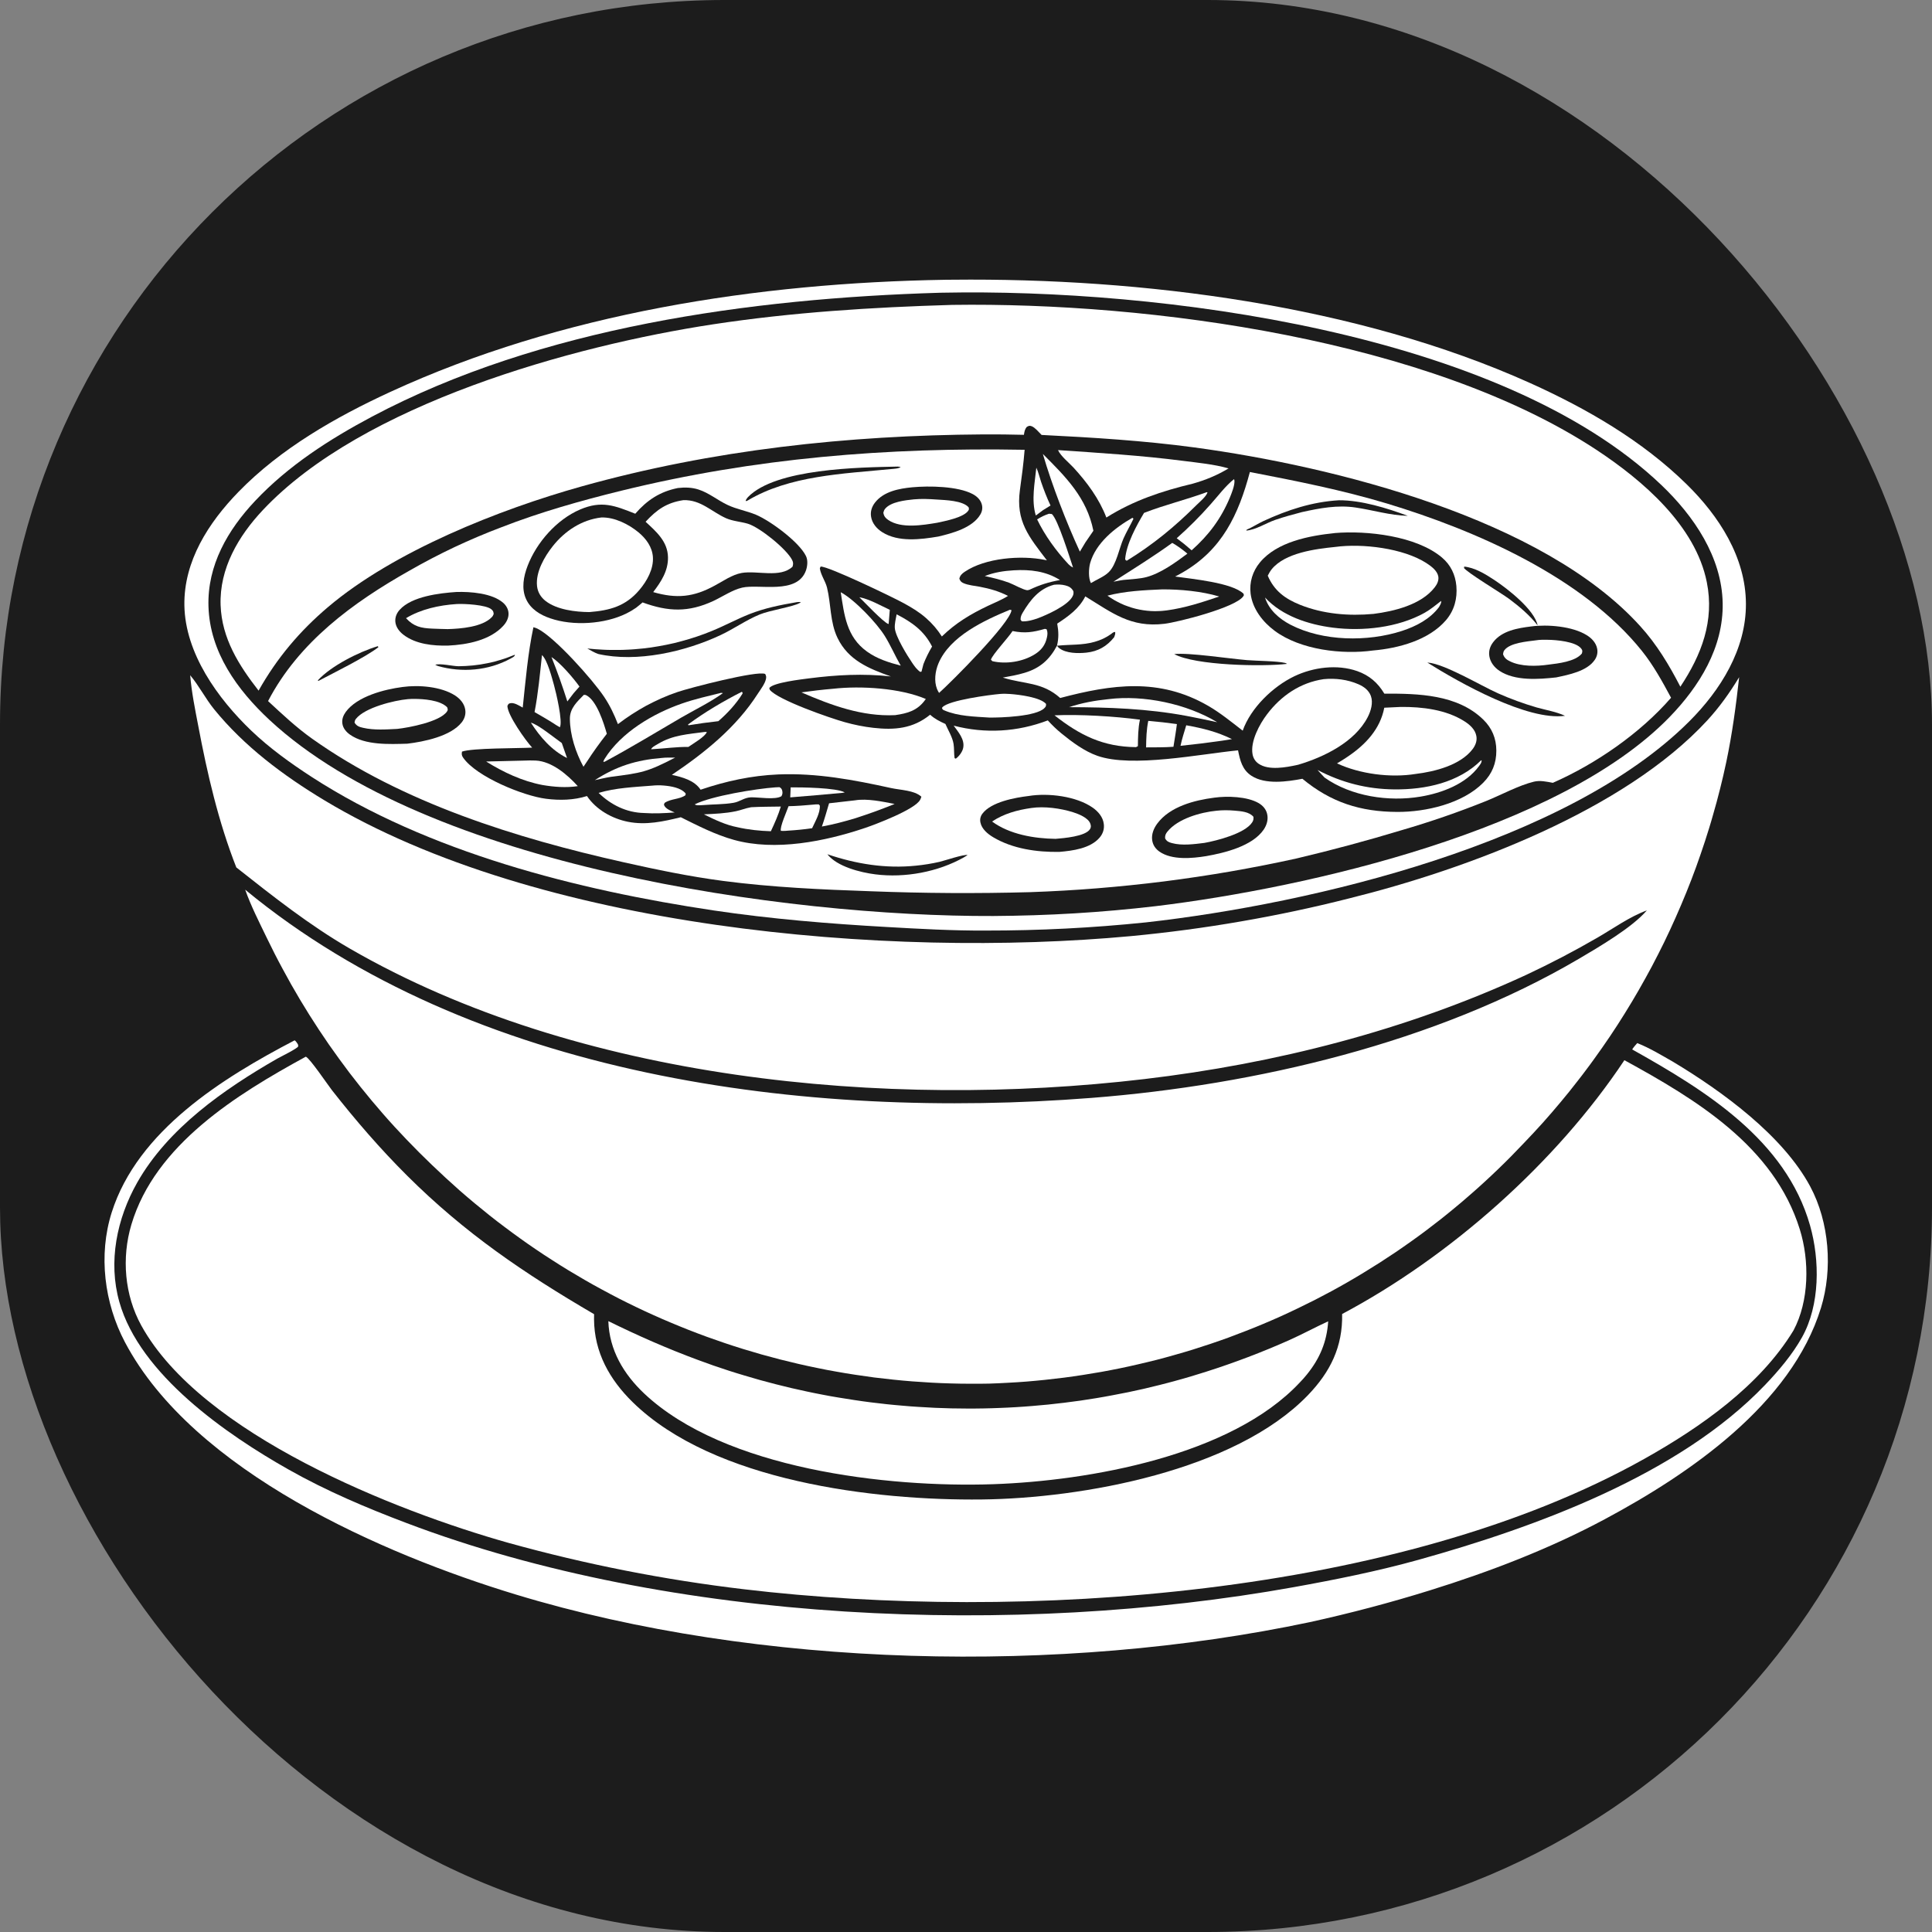 <svg width="32" height="32" viewBox="0 0 32 32" fill="none" xmlns="http://www.w3.org/2000/svg">
<rect x="0" y="0" width="32" height="32" fill="#808080" stroke="none"/>
<rect width="32" height="32" rx="12" fill="#1C1C1C"/>
<path d="M10.076 21.882C10.564 22.122 11.056 22.339 11.566 22.527C11.65 22.558 11.734 22.588 11.818 22.618C11.902 22.647 11.987 22.675 12.072 22.703C12.157 22.73 12.242 22.757 12.328 22.782C12.413 22.808 12.499 22.833 12.585 22.857C12.671 22.881 12.757 22.904 12.844 22.926C12.93 22.948 13.017 22.969 13.104 22.99C13.191 23.01 13.278 23.029 13.365 23.048C13.452 23.067 13.54 23.084 13.628 23.101C13.715 23.118 13.803 23.134 13.891 23.148C13.979 23.163 14.067 23.177 14.156 23.19C14.244 23.203 14.332 23.216 14.421 23.227C14.509 23.238 14.598 23.248 14.687 23.258C14.776 23.267 14.865 23.276 14.954 23.283C15.042 23.291 15.132 23.298 15.221 23.303C15.31 23.309 15.399 23.314 15.488 23.318C15.577 23.322 15.666 23.325 15.756 23.327C15.845 23.329 15.934 23.33 16.023 23.33C16.113 23.33 16.202 23.33 16.291 23.328C16.38 23.326 16.47 23.324 16.559 23.32C16.648 23.317 16.737 23.312 16.826 23.307C16.915 23.302 17.005 23.295 17.093 23.288C17.182 23.281 17.271 23.273 17.36 23.264C17.449 23.255 17.538 23.245 17.626 23.234C17.715 23.223 17.803 23.211 17.892 23.199C17.98 23.186 18.068 23.172 18.156 23.158C18.244 23.143 18.332 23.128 18.42 23.111C18.508 23.095 18.596 23.078 18.683 23.06C18.77 23.042 18.858 23.023 18.945 23.003C19.032 22.983 19.118 22.962 19.205 22.94C19.291 22.918 19.378 22.896 19.464 22.872C19.55 22.849 19.636 22.824 19.721 22.799C19.807 22.773 19.892 22.747 19.977 22.72C20.445 22.571 20.903 22.397 21.351 22.198C21.57 22.1 21.781 21.985 21.999 21.885C21.977 22.226 21.86 22.501 21.647 22.765C21.61 22.812 21.569 22.856 21.528 22.899C20.393 24.113 18.037 24.528 16.45 24.583C14.701 24.643 12.001 24.334 10.671 23.082C10.328 22.758 10.092 22.361 10.076 21.882Z" fill="white"/>
<path d="M4.88 17.231C4.905 17.248 4.918 17.273 4.935 17.298C4.936 17.31 4.942 17.322 4.938 17.333C4.926 17.366 4.64 17.508 4.591 17.535C3.712 18.04 2.782 18.687 2.272 19.588C1.935 20.184 1.788 20.898 1.977 21.565C2.316 22.768 3.755 23.762 4.785 24.343C5.408 24.695 6.069 24.975 6.738 25.228C11.124 26.89 16.817 27.116 21.425 26.289C22.119 26.164 22.817 26.024 23.496 25.835C25.444 25.292 27.812 24.427 29.233 22.941C29.46 22.704 29.688 22.435 29.848 22.148C30.146 21.613 30.144 20.875 29.98 20.297C29.577 18.878 28.239 18.057 27.034 17.382C27.058 17.344 27.088 17.311 27.118 17.277C27.324 17.358 27.518 17.477 27.71 17.586C28.523 18.074 29.529 18.805 29.983 19.652C30.3 20.244 30.358 21.022 30.161 21.662C29.67 23.26 27.983 24.412 26.582 25.162C25.664 25.654 24.675 26.033 23.681 26.342C23.026 26.546 22.363 26.721 21.693 26.868C17.573 27.739 12.574 27.634 8.546 26.411C6.348 25.744 3.205 24.378 2.07 22.232C1.727 21.583 1.627 20.788 1.85 20.082C2.28 18.725 3.69 17.852 4.88 17.231Z" fill="white"/>
<path d="M5.065 17.502C5.13 17.525 5.428 17.967 5.498 18.057C5.888 18.554 6.297 19.028 6.745 19.474C7.702 20.427 8.682 21.09 9.84 21.767C9.839 21.795 9.839 21.823 9.839 21.851C9.843 22.398 10.096 22.85 10.481 23.226C11.822 24.537 14.482 24.856 16.263 24.836C17.928 24.817 20.452 24.361 21.66 23.112C22.034 22.725 22.241 22.306 22.23 21.764C24.025 20.81 25.777 19.256 26.905 17.56C28.091 18.209 29.383 18.986 29.81 20.361C29.973 20.883 29.966 21.548 29.706 22.036C29.146 22.957 28.161 23.643 27.239 24.161C23.165 26.448 16.899 26.866 12.322 26.323C11.663 26.245 11.009 26.142 10.359 26.014C9.709 25.886 9.064 25.733 8.426 25.556C6.544 25.026 3.336 23.758 2.341 21.956C2.062 21.45 2.012 20.834 2.176 20.283C2.57 18.958 3.924 18.125 5.065 17.502Z" fill="white"/>
<path d="M3.15 11.184C3.296 11.358 3.402 11.569 3.546 11.747C4.046 12.363 4.694 12.846 5.369 13.253C8.902 15.381 14.681 15.881 18.732 15.505C19.341 15.447 19.948 15.367 20.551 15.262C21.155 15.158 21.753 15.031 22.347 14.88C24.287 14.399 26.897 13.43 28.278 11.932C28.481 11.711 28.651 11.472 28.806 11.216C28.753 11.692 28.691 12.155 28.592 12.625C28.576 12.699 28.56 12.773 28.543 12.846C28.526 12.919 28.508 12.992 28.49 13.065C28.472 13.138 28.453 13.211 28.433 13.284C28.413 13.356 28.393 13.429 28.372 13.501C28.352 13.574 28.33 13.646 28.308 13.718C28.286 13.79 28.263 13.861 28.24 13.933C28.217 14.005 28.193 14.076 28.168 14.147C28.144 14.218 28.119 14.289 28.093 14.36C28.067 14.431 28.041 14.501 28.014 14.571C27.987 14.642 27.959 14.711 27.931 14.781C27.903 14.851 27.874 14.921 27.844 14.99C27.815 15.059 27.785 15.128 27.754 15.197C27.724 15.266 27.693 15.334 27.661 15.402C27.629 15.471 27.597 15.539 27.564 15.606C27.531 15.674 27.497 15.741 27.463 15.808C27.429 15.875 27.394 15.942 27.359 16.009C27.324 16.075 27.288 16.141 27.251 16.207C27.215 16.273 27.178 16.339 27.14 16.404C27.103 16.469 27.065 16.534 27.026 16.598C26.987 16.663 26.948 16.727 26.908 16.791C26.868 16.855 26.828 16.919 26.787 16.982C26.746 17.045 26.705 17.108 26.663 17.17C26.621 17.233 26.578 17.295 26.535 17.356C26.492 17.418 26.448 17.479 26.404 17.54C26.36 17.601 26.316 17.662 26.27 17.722C26.225 17.782 26.18 17.842 26.133 17.901C26.087 17.961 26.04 18.02 25.993 18.079C25.946 18.137 25.898 18.195 25.85 18.253C25.802 18.311 25.753 18.368 25.704 18.425C25.654 18.482 25.605 18.538 25.555 18.595C25.504 18.651 25.454 18.706 25.402 18.762C25.351 18.817 25.3 18.871 25.247 18.926C25.176 19.001 25.104 19.076 25.031 19.15C24.958 19.224 24.884 19.297 24.809 19.369C24.734 19.441 24.659 19.512 24.582 19.582C24.505 19.653 24.428 19.722 24.349 19.79C24.271 19.859 24.192 19.926 24.112 19.992C24.032 20.059 23.951 20.124 23.87 20.189C23.788 20.253 23.706 20.316 23.623 20.379C23.54 20.441 23.456 20.503 23.371 20.563C23.287 20.623 23.201 20.682 23.115 20.741C23.029 20.799 22.942 20.856 22.855 20.912C22.767 20.968 22.679 21.023 22.59 21.077C22.502 21.131 22.412 21.184 22.322 21.236C22.232 21.288 22.141 21.338 22.05 21.388C21.958 21.437 21.866 21.485 21.774 21.533C21.681 21.58 21.588 21.626 21.494 21.671C21.401 21.716 21.306 21.76 21.212 21.803C21.117 21.845 21.022 21.887 20.926 21.927C20.83 21.967 20.734 22.007 20.637 22.044C20.54 22.082 20.443 22.119 20.346 22.155C20.248 22.19 20.15 22.225 20.051 22.258C19.953 22.291 19.854 22.323 19.755 22.354C19.655 22.385 19.556 22.414 19.456 22.442C19.356 22.471 19.255 22.498 19.155 22.524C19.054 22.549 18.953 22.574 18.852 22.597C18.75 22.621 18.649 22.643 18.547 22.664C18.445 22.685 18.343 22.704 18.241 22.723C18.139 22.741 18.036 22.758 17.933 22.774C17.831 22.79 17.728 22.804 17.625 22.818C17.522 22.831 17.419 22.843 17.315 22.854C17.212 22.865 17.108 22.874 17.005 22.883C16.901 22.891 16.797 22.898 16.694 22.903C16.59 22.909 16.486 22.914 16.382 22.917C16.276 22.919 16.17 22.92 16.064 22.919C15.958 22.919 15.852 22.917 15.746 22.914C15.64 22.911 15.534 22.907 15.428 22.901C15.323 22.895 15.217 22.888 15.111 22.88C15.005 22.872 14.9 22.862 14.794 22.851C14.689 22.84 14.584 22.828 14.478 22.815C14.373 22.801 14.268 22.786 14.164 22.77C14.059 22.754 13.954 22.737 13.85 22.718C13.745 22.7 13.641 22.68 13.537 22.658C13.434 22.637 13.33 22.615 13.227 22.591C13.123 22.567 13.02 22.542 12.918 22.516C12.815 22.489 12.713 22.462 12.61 22.433C12.508 22.404 12.407 22.374 12.306 22.343C12.204 22.311 12.103 22.279 12.003 22.245C11.902 22.211 11.802 22.176 11.703 22.14C11.603 22.103 11.504 22.066 11.405 22.027C11.307 21.988 11.208 21.948 11.111 21.907C11.013 21.866 10.916 21.824 10.819 21.78C10.723 21.737 10.626 21.692 10.531 21.646C10.435 21.6 10.34 21.553 10.246 21.505C10.152 21.456 10.058 21.407 9.965 21.356C9.871 21.306 9.779 21.254 9.687 21.201C9.595 21.148 9.504 21.094 9.413 21.039C9.323 20.984 9.233 20.928 9.144 20.87C9.054 20.813 8.966 20.755 8.878 20.695C8.79 20.636 8.703 20.575 8.617 20.513C8.531 20.452 8.446 20.389 8.361 20.325C8.276 20.262 8.192 20.197 8.109 20.131C8.026 20.065 7.944 19.998 7.862 19.93C7.781 19.862 7.7 19.794 7.62 19.724C7.541 19.654 7.462 19.583 7.384 19.511C7.306 19.439 7.229 19.367 7.152 19.293C7.011 19.158 6.874 19.021 6.739 18.88C6.604 18.739 6.472 18.596 6.344 18.449C6.216 18.302 6.091 18.153 5.969 18C5.847 17.848 5.729 17.693 5.615 17.535C5.5 17.378 5.389 17.218 5.282 17.055C5.174 16.892 5.071 16.727 4.971 16.56C4.871 16.393 4.775 16.223 4.683 16.051C4.59 15.88 4.502 15.706 4.417 15.53C4.293 15.273 4.156 15.005 4.061 14.736C7.83 17.843 13.343 18.554 18.075 18.185C20.793 17.973 23.786 17.271 26.151 15.881C26.482 15.686 27.035 15.363 27.277 15.079C26.988 15.185 26.723 15.378 26.456 15.532C26.073 15.754 25.68 15.959 25.279 16.147C23.29 17.066 21.125 17.617 18.953 17.873C14.677 18.378 9.572 17.894 5.797 15.713C5.13 15.328 4.518 14.844 3.914 14.367C3.619 13.617 3.433 12.815 3.284 12.024C3.231 11.749 3.173 11.464 3.15 11.184Z" fill="white"/>
<path d="M15.656 4.634C15.696 4.634 15.736 4.633 15.776 4.633C18.913 4.6 22.474 5.052 25.347 6.346C26.284 6.769 27.201 7.299 27.938 8.023C28.471 8.546 28.915 9.229 28.918 10C28.922 10.754 28.497 11.432 27.978 11.95C25.962 13.963 21.751 14.968 18.976 15.278C18.095 15.369 17.211 15.414 16.325 15.413C15.78 15.416 15.232 15.385 14.688 15.354C13.732 15.3 12.769 15.221 11.822 15.08C9.567 14.743 7.089 14.117 5.16 12.867C4.809 12.639 4.463 12.39 4.16 12.1C3.606 11.569 3.067 10.821 3.054 10.028C3.042 9.293 3.455 8.656 3.95 8.147C4.648 7.429 5.559 6.909 6.461 6.493C9.298 5.186 12.55 4.685 15.656 4.634Z" fill="white"/>
<path d="M15.561 4.849C15.577 4.848 15.592 4.848 15.608 4.848C19.181 4.776 24.853 5.493 27.518 8.034C28.054 8.545 28.519 9.225 28.533 9.991C28.546 10.725 28.147 11.368 27.65 11.88C25.831 13.751 21.665 14.704 19.141 15.009C18.695 15.061 18.248 15.101 17.799 15.128C17.351 15.155 16.902 15.169 16.452 15.172C13.001 15.185 7.061 14.34 4.463 11.924C3.929 11.426 3.476 10.802 3.453 10.045C3.432 9.364 3.772 8.777 4.228 8.294C4.778 7.711 5.459 7.274 6.163 6.9C8.953 5.42 12.435 4.942 15.561 4.849Z" fill="#1C1C1C"/>
<path d="M14.233 9.892C14.403 9.924 14.582 10.028 14.738 10.101L14.719 10.333L14.712 10.335C14.62 10.296 14.329 9.984 14.233 9.892Z" fill="white"/>
<path d="M17.165 7.746C17.199 7.818 17.217 7.902 17.243 7.979C17.289 8.114 17.339 8.243 17.4 8.373L17.277 8.449L17.157 8.538C17.156 8.536 17.155 8.533 17.154 8.531C17.081 8.282 17.139 7.999 17.165 7.746Z" fill="white"/>
<path d="M19.648 12.013C19.922 12.063 20.153 12.118 20.405 12.242C20.347 12.253 20.288 12.261 20.23 12.27C20.005 12.302 19.779 12.33 19.553 12.353C19.577 12.238 19.614 12.126 19.648 12.013Z" fill="white"/>
<path d="M17.375 8.509L17.422 8.514C17.523 8.603 17.72 9.244 17.773 9.4C17.771 9.399 17.769 9.398 17.766 9.396C17.737 9.382 17.72 9.367 17.697 9.345C17.495 9.128 17.306 8.87 17.178 8.603C17.243 8.562 17.301 8.533 17.375 8.509Z" fill="white"/>
<path d="M19.019 11.94C19.177 11.953 19.335 11.971 19.493 11.993C19.478 12.118 19.455 12.244 19.436 12.369C19.285 12.38 19.134 12.378 18.983 12.379C18.985 12.232 18.989 12.085 19.019 11.94Z" fill="white"/>
<path d="M16.791 9.446C17.064 9.43 17.323 9.46 17.557 9.607C17.37 9.641 17.225 9.686 17.052 9.768C17.046 9.771 17.019 9.777 17.012 9.776C16.942 9.767 16.788 9.68 16.714 9.652C16.582 9.603 16.448 9.571 16.311 9.541C16.469 9.48 16.623 9.456 16.791 9.446Z" fill="white"/>
<path d="M19.416 8.992C19.506 9.043 19.587 9.103 19.667 9.17C19.474 9.315 19.226 9.495 18.99 9.558C18.885 9.586 18.768 9.59 18.661 9.601C18.588 9.604 18.514 9.622 18.442 9.635C18.771 9.424 19.099 9.221 19.416 8.992Z" fill="white"/>
<path d="M17.459 9.685C17.521 9.679 17.584 9.68 17.645 9.696C17.707 9.712 17.747 9.735 17.779 9.793C17.782 9.821 17.782 9.838 17.771 9.865C17.705 10.024 17.331 10.189 17.178 10.245C17.1 10.271 17.006 10.297 16.924 10.291L16.904 10.264C16.902 10.217 16.918 10.183 16.942 10.143C17.067 9.934 17.213 9.749 17.459 9.685Z" fill="white"/>
<path d="M14.851 10.175C15.106 10.307 15.306 10.448 15.438 10.709C15.382 10.803 15.335 10.898 15.295 11L15.263 11.124L15.243 11.129C15.187 11.092 15.146 11.034 15.109 10.979C15.026 10.858 14.831 10.541 14.821 10.403C14.816 10.33 14.838 10.248 14.851 10.175Z" fill="white"/>
<path d="M18.36 11.58C18.943 11.507 19.658 11.658 20.16 11.962C19.99 11.925 19.82 11.889 19.649 11.857C19.008 11.737 18.357 11.714 17.706 11.713C17.921 11.641 18.135 11.603 18.36 11.58Z" fill="white"/>
<path d="M18.754 8.578L18.764 8.58L18.773 8.594C18.721 8.703 18.658 8.808 18.609 8.918C18.537 9.081 18.492 9.35 18.366 9.475C18.288 9.553 18.163 9.599 18.069 9.658C18.025 9.576 18.032 9.415 18.056 9.328C18.149 8.995 18.468 8.74 18.754 8.578Z" fill="white"/>
<path d="M20.439 7.936C20.444 7.95 20.447 7.955 20.447 7.972C20.447 8.052 20.401 8.166 20.371 8.24C20.224 8.592 20.021 8.863 19.737 9.115L19.617 9.013L19.49 8.915C19.688 8.739 19.876 8.552 20.051 8.353C20.175 8.215 20.294 8.052 20.439 7.936Z" fill="white"/>
<path d="M17.306 10.416L17.335 10.422C17.355 10.469 17.351 10.511 17.34 10.56C17.313 10.684 17.248 10.769 17.141 10.836C16.943 10.961 16.663 11.005 16.436 10.951L16.413 10.926C16.438 10.841 16.698 10.566 16.771 10.452C16.974 10.493 17.109 10.473 17.306 10.416Z" fill="white"/>
<path d="M24.533 12.592L24.54 12.597C24.541 12.632 24.52 12.657 24.5 12.685C24.284 12.986 23.88 13.136 23.526 13.195C23 13.283 22.38 13.191 21.939 12.879C21.899 12.839 21.861 12.795 21.822 12.753C22.225 12.964 22.641 13.071 23.098 13.075C23.611 13.079 24.158 12.964 24.533 12.592Z" fill="white"/>
<path d="M19.248 9.762C19.55 9.76 19.903 9.793 20.194 9.88C19.907 9.977 19.628 10.069 19.326 10.11C19.305 10.113 19.284 10.115 19.262 10.117C19.24 10.119 19.219 10.121 19.197 10.121C19.176 10.122 19.154 10.123 19.132 10.123C19.111 10.123 19.089 10.122 19.067 10.121C19.046 10.12 19.024 10.118 19.003 10.116C18.981 10.114 18.96 10.111 18.939 10.108C18.917 10.105 18.896 10.101 18.875 10.097C18.853 10.093 18.832 10.088 18.811 10.083C18.79 10.077 18.769 10.072 18.749 10.066C18.728 10.059 18.707 10.053 18.687 10.045C18.667 10.038 18.646 10.031 18.626 10.023C18.606 10.014 18.586 10.006 18.567 9.997C18.547 9.988 18.528 9.978 18.509 9.968C18.489 9.958 18.471 9.947 18.452 9.937C18.433 9.926 18.415 9.914 18.397 9.903C18.378 9.891 18.361 9.879 18.343 9.866C18.635 9.79 18.948 9.775 19.248 9.762Z" fill="white"/>
<path d="M13.925 9.809C14.151 9.929 14.521 10.317 14.655 10.534C14.752 10.69 14.826 10.864 14.919 11.025C14.721 10.973 14.528 10.913 14.36 10.792C14.02 10.547 13.985 10.191 13.925 9.809Z" fill="white"/>
<path d="M17.273 7.519C17.654 7.9 18 8.244 18.11 8.791L17.977 8.985L17.886 9.137C17.661 8.65 17.423 8.032 17.273 7.519Z" fill="white"/>
<path d="M17.466 11.848C17.881 11.829 18.465 11.864 18.881 11.92C18.85 12.064 18.849 12.211 18.847 12.358C18.841 12.364 18.823 12.371 18.815 12.375C18.27 12.369 17.888 12.18 17.466 11.848Z" fill="white"/>
<path d="M16.563 11.494C16.619 11.489 16.68 11.491 16.735 11.495C16.88 11.506 17.229 11.548 17.326 11.659C17.326 11.695 17.325 11.702 17.298 11.729C17.163 11.867 16.576 11.888 16.384 11.885C16.142 11.869 15.869 11.864 15.643 11.767C15.616 11.755 15.613 11.756 15.602 11.726C15.605 11.722 15.607 11.717 15.61 11.714C15.715 11.597 16.398 11.508 16.563 11.494Z" fill="white"/>
<path d="M19.987 8.152L20 8.155C19.979 8.225 19.868 8.315 19.814 8.369C19.456 8.726 19.096 9.021 18.665 9.286C18.642 9.28 18.652 9.287 18.636 9.262C18.656 9.01 18.821 8.71 18.949 8.495C19.288 8.363 19.644 8.278 19.987 8.152Z" fill="white"/>
<path d="M16.728 10.099L16.754 10.106C16.73 10.323 15.757 11.296 15.554 11.477C15.541 11.456 15.529 11.435 15.52 11.412C15.468 11.281 15.49 11.117 15.543 10.99C15.733 10.537 16.303 10.275 16.728 10.099Z" fill="white"/>
<path d="M13.799 11.408C14.261 11.356 14.91 11.397 15.334 11.577C15.331 11.582 15.327 11.587 15.324 11.592C15.195 11.77 15.034 11.815 14.826 11.845C14.279 11.871 13.769 11.682 13.274 11.468C13.449 11.443 13.623 11.423 13.799 11.408Z" fill="white"/>
<path d="M17.524 7.455C18.215 7.502 18.906 7.544 19.594 7.633C19.844 7.665 20.106 7.689 20.349 7.758C20.162 7.871 19.966 7.952 19.756 8.011C19.246 8.133 18.773 8.29 18.325 8.572C18.205 8.259 18.006 7.991 17.781 7.745C17.705 7.663 17.569 7.555 17.524 7.455Z" fill="white"/>
<path d="M23.202 11.709C23.555 11.706 23.951 11.753 24.256 11.947C24.345 12.004 24.433 12.081 24.453 12.19C24.468 12.268 24.44 12.342 24.394 12.404C24.192 12.674 23.763 12.781 23.447 12.819C23.034 12.886 22.525 12.821 22.145 12.644C22.207 12.608 22.267 12.57 22.326 12.53C22.617 12.333 22.86 12.077 22.928 11.722L23.202 11.709Z" fill="white"/>
<path d="M21.924 11.249C22.117 11.23 22.32 11.255 22.499 11.333C22.589 11.372 22.671 11.432 22.706 11.527C22.747 11.64 22.706 11.777 22.653 11.879C22.44 12.291 21.93 12.539 21.507 12.665L21.486 12.67C21.302 12.71 21.013 12.765 20.847 12.65C20.792 12.613 20.758 12.558 20.746 12.492C20.708 12.279 20.861 11.995 20.986 11.831C21.219 11.522 21.54 11.305 21.924 11.249Z" fill="white"/>
<path d="M15.771 5.05C19.055 5.003 23.674 5.626 26.447 7.454C27.21 7.958 28.083 8.706 28.27 9.642C28.399 10.284 28.183 10.845 27.832 11.374C27.645 11.013 27.443 10.675 27.168 10.372C25.553 8.587 22.099 7.724 19.783 7.411C18.943 7.298 18.098 7.246 17.252 7.204C17.21 7.162 17.145 7.083 17.091 7.061C17.051 7.046 17.044 7.052 17.008 7.07C16.972 7.112 16.968 7.149 16.959 7.202C16.736 7.196 16.512 7.194 16.289 7.195C14.038 7.21 11.807 7.449 9.635 8.056C8.267 8.439 6.525 9.129 5.433 10.055C4.963 10.453 4.585 10.902 4.283 11.439C3.956 11.02 3.674 10.574 3.654 10.025C3.632 9.417 3.949 8.878 4.354 8.448C6.004 6.693 9.479 5.727 11.809 5.372C13.123 5.172 14.444 5.089 15.771 5.05Z" fill="white"/>
<path d="M8.305 8.733C8.946 8.483 9.623 8.292 10.29 8.128C12.51 7.583 14.691 7.409 16.971 7.45C16.953 7.675 16.924 7.894 16.893 8.117C16.822 8.635 17.044 8.892 17.34 9.281C17.329 9.279 17.319 9.276 17.308 9.274C16.914 9.193 16.318 9.24 15.978 9.471C15.934 9.501 15.901 9.531 15.89 9.585C15.905 9.625 15.92 9.642 15.961 9.66C16.041 9.694 16.14 9.702 16.226 9.718C16.391 9.749 16.546 9.793 16.696 9.87C16.594 9.935 16.474 9.982 16.365 10.034C16.075 10.172 15.832 10.317 15.6 10.542C15.527 10.427 15.441 10.327 15.338 10.237C15.226 10.138 15.104 10.065 14.973 9.993C14.798 9.896 13.717 9.376 13.592 9.384L13.579 9.414C13.596 9.527 13.67 9.622 13.698 9.732C13.766 10.009 13.746 10.305 13.872 10.566C14.05 10.936 14.392 11.075 14.756 11.204C14.301 11.153 13.852 11.178 13.399 11.236C13.271 11.253 12.811 11.305 12.742 11.395L12.75 11.425C12.885 11.594 13.746 11.893 13.994 11.962C14.148 12.005 14.305 12.037 14.465 12.055C14.819 12.095 15.122 12.068 15.406 11.838C15.48 11.906 15.568 11.95 15.659 11.991C15.705 12.097 15.776 12.209 15.794 12.322C15.806 12.4 15.799 12.479 15.811 12.557L15.831 12.566C15.886 12.526 15.941 12.453 15.954 12.385C15.981 12.246 15.871 12.123 15.796 12.019C16.318 12.156 16.854 12.123 17.355 11.932C17.425 12.009 17.499 12.081 17.58 12.147C17.755 12.29 17.962 12.444 18.177 12.519C18.75 12.72 19.874 12.49 20.506 12.428C20.539 12.595 20.576 12.751 20.729 12.85C20.958 12.999 21.319 12.947 21.572 12.899C22.043 13.289 22.531 13.446 23.145 13.448C23.616 13.45 24.223 13.311 24.566 12.965C24.714 12.816 24.785 12.642 24.784 12.431C24.783 12.231 24.713 12.061 24.569 11.92C24.139 11.5 23.489 11.487 22.929 11.489C22.821 11.308 22.679 11.186 22.481 11.116C22.149 10.999 21.753 11.051 21.44 11.2C21.083 11.371 20.717 11.724 20.583 12.102C20.397 11.958 20.211 11.806 20.008 11.689C19.199 11.222 18.416 11.335 17.56 11.561C17.262 11.294 16.968 11.334 16.62 11.226C16.616 11.225 16.612 11.224 16.609 11.223C16.73 11.201 16.852 11.18 16.97 11.144C17.224 11.068 17.382 10.928 17.507 10.695C17.538 10.567 17.534 10.457 17.511 10.329C17.697 10.207 17.874 10.081 17.976 9.878C18.424 10.152 18.728 10.399 19.286 10.332C19.512 10.305 20.467 10.063 20.593 9.876C20.607 9.856 20.602 9.86 20.597 9.834C20.407 9.65 19.745 9.59 19.464 9.549C19.505 9.528 19.545 9.507 19.584 9.484C20.242 9.106 20.513 8.525 20.702 7.818C21.467 7.966 22.225 8.115 22.973 8.34C24.436 8.782 26.214 9.556 27.195 10.781C27.386 11.019 27.534 11.289 27.678 11.557C27.168 12.145 26.43 12.654 25.72 12.966C25.618 12.947 25.51 12.922 25.406 12.947C25.151 13.009 24.86 13.169 24.611 13.269C24.155 13.452 23.691 13.612 23.22 13.749C22.643 13.924 22.061 14.08 21.474 14.219C21.112 14.299 20.747 14.37 20.382 14.434C20.016 14.497 19.649 14.552 19.28 14.599C18.912 14.645 18.543 14.683 18.173 14.713C17.803 14.743 17.432 14.764 17.061 14.777C16.182 14.801 15.304 14.796 14.425 14.762C13.61 14.734 12.788 14.697 11.978 14.591C11.421 14.518 10.869 14.403 10.321 14.28C8.55 13.883 6.665 13.297 5.171 12.236C4.909 12.05 4.676 11.831 4.44 11.612C4.949 10.635 5.846 9.979 6.783 9.451C7.027 9.311 7.276 9.181 7.53 9.061C7.784 8.942 8.042 8.832 8.305 8.733Z" fill="white"/>
<path d="M8.523 10.846L8.529 10.85C8.519 10.879 8.485 10.892 8.459 10.907C8.091 11.109 7.651 11.145 7.252 11.031L7.209 11.011C7.287 10.983 7.498 11.034 7.595 11.035C7.635 11.034 7.675 11.033 7.714 11.031C7.754 11.029 7.793 11.026 7.833 11.022C7.873 11.018 7.912 11.013 7.951 11.007C7.99 11.001 8.03 10.994 8.068 10.986C8.107 10.978 8.146 10.97 8.185 10.96C8.223 10.95 8.261 10.939 8.299 10.927C8.337 10.916 8.375 10.903 8.412 10.889C8.449 10.876 8.486 10.861 8.523 10.846Z" fill="#1C1C1C"/>
<path d="M6.257 10.703C6.263 10.707 6.264 10.714 6.267 10.72C6.051 10.887 5.53 11.143 5.272 11.279L5.265 11.268C5.486 11.028 5.945 10.797 6.257 10.703Z" fill="#1C1C1C"/>
<path d="M17.507 10.695L17.521 10.694C17.728 10.673 17.927 10.689 18.13 10.631C18.229 10.603 18.317 10.563 18.401 10.503C18.427 10.484 18.436 10.469 18.471 10.467C18.475 10.502 18.466 10.522 18.454 10.554C18.333 10.705 18.189 10.789 17.992 10.81C17.855 10.824 17.66 10.823 17.546 10.737C17.53 10.725 17.518 10.711 17.507 10.695Z" fill="#1C1C1C"/>
<path d="M19.449 10.834C19.679 10.805 20.37 10.911 20.658 10.934C20.824 10.947 21.149 10.948 21.285 10.98C21.3 10.984 21.305 10.988 21.317 10.996C20.911 11.044 19.798 11.023 19.449 10.834Z" fill="#1C1C1C"/>
<path d="M24.246 9.384C24.424 9.399 24.607 9.511 24.753 9.608C24.966 9.749 25.414 10.095 25.468 10.358C25.335 10.189 25.17 10.05 24.998 9.921C24.874 9.828 24.282 9.474 24.242 9.4L24.26 9.4L24.246 9.384Z" fill="#1C1C1C"/>
<path d="M14.87 7.728L14.917 7.734C14.892 7.763 14.79 7.766 14.751 7.77C13.966 7.847 13.074 7.876 12.382 8.291L12.358 8.301L12.351 8.289C12.362 8.268 12.373 8.25 12.389 8.233C12.849 7.759 14.227 7.742 14.87 7.728Z" fill="#1C1C1C"/>
<path d="M22.176 8.286C22.548 8.284 22.97 8.415 23.318 8.544C23.02 8.536 22.744 8.449 22.452 8.406C22.152 8.361 21.857 8.417 21.564 8.482C21.417 8.521 21.266 8.561 21.122 8.611C20.973 8.662 20.796 8.778 20.641 8.788L20.65 8.773C20.746 8.732 20.832 8.674 20.927 8.63C21.328 8.445 21.734 8.312 22.176 8.286Z" fill="#1C1C1C"/>
<path d="M23.641 10.974C23.917 10.989 24.52 11.353 24.808 11.482C25.018 11.575 25.233 11.654 25.453 11.718C25.607 11.761 25.778 11.789 25.922 11.856C25.298 11.941 24.176 11.31 23.641 10.974Z" fill="#1C1C1C"/>
<path d="M13.704 14.149C14.181 14.311 14.669 14.39 15.173 14.338C15.304 14.325 15.433 14.304 15.561 14.275C15.635 14.258 15.974 14.144 16.026 14.163L15.966 14.2C15.536 14.443 14.988 14.544 14.499 14.482C14.252 14.451 13.864 14.354 13.704 14.149Z" fill="#1C1C1C"/>
<path d="M13.189 9.975C13.213 9.97 13.239 9.972 13.264 9.971C13.258 9.977 13.253 9.983 13.246 9.987C13.138 10.051 12.754 10.107 12.582 10.178C12.356 10.271 12.155 10.416 11.933 10.52C11.346 10.795 10.55 10.977 9.908 10.832C9.843 10.808 9.787 10.776 9.728 10.741C9.771 10.745 9.815 10.749 9.859 10.753C9.902 10.756 9.946 10.759 9.99 10.761C10.034 10.763 10.077 10.765 10.121 10.765C10.165 10.766 10.209 10.766 10.253 10.765C10.297 10.765 10.341 10.763 10.384 10.761C10.428 10.759 10.472 10.757 10.516 10.753C10.559 10.75 10.603 10.746 10.647 10.741C10.69 10.736 10.734 10.731 10.777 10.725C10.82 10.719 10.864 10.712 10.907 10.704C10.95 10.697 10.993 10.689 11.036 10.68C11.079 10.671 11.122 10.662 11.165 10.652C11.207 10.642 11.25 10.631 11.292 10.619C11.335 10.608 11.377 10.596 11.419 10.583C11.461 10.57 11.502 10.557 11.544 10.543C11.585 10.529 11.627 10.514 11.668 10.499C11.709 10.483 11.75 10.467 11.79 10.451C12.001 10.365 12.201 10.256 12.412 10.172C12.662 10.073 12.925 10.02 13.189 9.975Z" fill="#1C1C1C"/>
<path d="M25.361 10.376C25.632 10.339 26.046 10.373 26.282 10.521C26.363 10.571 26.436 10.647 26.454 10.744C26.467 10.81 26.452 10.875 26.413 10.931C26.285 11.118 25.982 11.176 25.776 11.22C25.485 11.252 25.092 11.282 24.834 11.11C24.752 11.055 24.686 10.972 24.669 10.873C24.653 10.786 24.679 10.705 24.732 10.636C24.877 10.446 25.14 10.403 25.361 10.376Z" fill="#1C1C1C"/>
<path d="M25.438 10.606C25.5 10.595 25.569 10.596 25.632 10.597C25.771 10.598 26.105 10.625 26.192 10.745C26.215 10.775 26.209 10.791 26.201 10.824C26.092 10.959 25.805 10.989 25.643 11.009C25.449 11.037 25.191 11.043 25.011 10.954C24.954 10.927 24.916 10.898 24.895 10.835C24.901 10.807 24.9 10.793 24.917 10.77C25.01 10.646 25.296 10.625 25.438 10.606Z" fill="white"/>
<path d="M15.11 8.071C15.387 8.045 15.864 8.052 16.11 8.183C16.18 8.22 16.241 8.277 16.262 8.355C16.278 8.413 16.268 8.47 16.238 8.521C16.107 8.744 15.773 8.832 15.541 8.887C15.248 8.936 14.88 8.983 14.615 8.816C14.523 8.758 14.446 8.671 14.428 8.56C14.413 8.473 14.44 8.392 14.493 8.324C14.637 8.139 14.891 8.092 15.11 8.071Z" fill="#1C1C1C"/>
<path d="M15.136 8.271C15.261 8.259 15.392 8.265 15.517 8.274C15.658 8.283 15.945 8.29 16.044 8.403C16.047 8.422 16.053 8.432 16.043 8.45C15.972 8.572 15.65 8.63 15.525 8.658C15.285 8.698 14.928 8.759 14.713 8.613C14.666 8.581 14.64 8.55 14.631 8.492C14.638 8.466 14.643 8.448 14.661 8.426C14.757 8.311 14.997 8.285 15.136 8.271Z" fill="white"/>
<path d="M7.56 9.805C7.791 9.798 8.153 9.824 8.336 9.986C8.386 10.031 8.42 10.091 8.423 10.159C8.426 10.235 8.389 10.307 8.339 10.362C8.119 10.606 7.736 10.678 7.424 10.693C7.176 10.699 6.888 10.671 6.683 10.514C6.614 10.461 6.556 10.387 6.548 10.298C6.542 10.223 6.57 10.155 6.62 10.1C6.821 9.877 7.28 9.824 7.56 9.805Z" fill="#1C1C1C"/>
<path d="M7.56 10.005C7.682 9.997 8.055 10.016 8.141 10.094C8.171 10.122 8.172 10.131 8.177 10.17C8.169 10.19 8.161 10.207 8.146 10.222C7.988 10.387 7.628 10.414 7.415 10.42C7.33 10.418 7.245 10.416 7.16 10.412C6.975 10.404 6.853 10.379 6.725 10.239C6.972 10.089 7.275 10.024 7.56 10.005Z" fill="white"/>
<path d="M20.112 13.212C20.325 13.182 20.658 13.191 20.849 13.303C20.916 13.343 20.968 13.401 20.987 13.478C21.01 13.571 20.983 13.664 20.93 13.742C20.742 14.015 20.285 14.126 19.979 14.18C19.745 14.218 19.411 14.249 19.205 14.106C19.139 14.06 19.096 13.998 19.084 13.918C19.069 13.818 19.11 13.719 19.168 13.641C19.377 13.359 19.783 13.254 20.112 13.212Z" fill="#1C1C1C"/>
<path d="M20.15 13.428C20.249 13.417 20.352 13.418 20.451 13.427C20.554 13.436 20.69 13.444 20.761 13.529C20.764 13.567 20.761 13.588 20.74 13.621C20.62 13.806 20.155 13.924 19.95 13.961C19.779 13.982 19.578 14.01 19.41 13.964C19.358 13.95 19.326 13.937 19.298 13.887C19.294 13.84 19.307 13.81 19.336 13.774C19.51 13.559 19.885 13.454 20.15 13.428Z" fill="white"/>
<path d="M17.038 13.184C17.36 13.131 17.828 13.186 18.101 13.379C18.19 13.442 18.268 13.533 18.282 13.645C18.294 13.731 18.268 13.81 18.211 13.876C18.056 14.054 17.767 14.091 17.546 14.11C17.176 14.116 16.774 14.06 16.45 13.867C16.36 13.813 16.261 13.732 16.239 13.623C16.228 13.571 16.239 13.521 16.271 13.478C16.417 13.282 16.812 13.211 17.038 13.184Z" fill="#1C1C1C"/>
<path d="M17.081 13.383C17.298 13.351 17.565 13.388 17.773 13.453C17.864 13.482 18.024 13.544 18.059 13.642C18.071 13.675 18.073 13.702 18.054 13.733C17.978 13.855 17.615 13.883 17.484 13.894C17.131 13.889 16.722 13.821 16.432 13.607C16.628 13.476 16.85 13.416 17.081 13.383Z" fill="white"/>
<path d="M6.666 11.379C6.933 11.342 7.305 11.37 7.538 11.52C7.619 11.573 7.688 11.65 7.705 11.749C7.719 11.828 7.696 11.903 7.647 11.965C7.464 12.196 7.021 12.285 6.746 12.318C6.452 12.326 6.049 12.346 5.797 12.168C5.735 12.124 5.682 12.063 5.671 11.986C5.66 11.915 5.685 11.85 5.726 11.793C5.915 11.533 6.367 11.418 6.666 11.379Z" fill="#1C1C1C"/>
<path d="M6.755 11.58C6.788 11.577 6.821 11.576 6.854 11.576C7.016 11.576 7.287 11.595 7.406 11.714C7.416 11.746 7.424 11.757 7.402 11.787C7.282 11.956 6.772 12.052 6.579 12.073C6.395 12.082 6.197 12.097 6.015 12.055C5.951 12.041 5.907 12.026 5.872 11.968C5.878 11.939 5.877 11.93 5.896 11.906C6.043 11.72 6.524 11.601 6.755 11.58Z" fill="white"/>
<path d="M22.104 8.83C22.105 8.83 22.107 8.829 22.108 8.829C22.64 8.784 23.46 8.876 23.884 9.235C24.028 9.357 24.105 9.518 24.122 9.705C24.14 9.914 24.088 10.11 23.951 10.271C23.666 10.604 23.162 10.738 22.743 10.774C22.232 10.845 21.541 10.765 21.115 10.45C20.915 10.302 20.746 10.086 20.714 9.832C20.691 9.643 20.748 9.461 20.868 9.316C21.151 8.973 21.688 8.873 22.104 8.83Z" fill="#1C1C1C"/>
<path d="M20.953 9.897C21.237 10.204 21.671 10.344 22.076 10.396C22.572 10.459 23.154 10.396 23.596 10.15C23.697 10.093 23.779 10.023 23.87 9.953C23.876 9.99 23.852 10.02 23.836 10.053C23.685 10.255 23.456 10.373 23.221 10.45C22.654 10.634 21.91 10.625 21.374 10.347C21.188 10.25 21.017 10.102 20.953 9.897Z" fill="white"/>
<path d="M22.116 9.059C22.562 8.998 23.244 9.079 23.628 9.328C23.706 9.379 23.806 9.452 23.823 9.549C23.834 9.616 23.802 9.679 23.762 9.73C23.539 10.017 23.089 10.125 22.75 10.168C22.34 10.206 21.916 10.171 21.532 10.017C21.286 9.918 21.104 9.785 20.998 9.535C21.017 9.498 21.036 9.463 21.062 9.43C21.284 9.155 21.79 9.092 22.116 9.059Z" fill="white"/>
<path d="M11.228 8.083C11.343 8.07 11.458 8.072 11.569 8.108C11.744 8.164 11.887 8.287 12.052 8.364C12.202 8.435 12.369 8.462 12.522 8.526C12.759 8.626 13.235 8.975 13.349 9.209C13.384 9.279 13.374 9.377 13.349 9.449C13.204 9.855 12.572 9.668 12.293 9.733C12.131 9.77 11.968 9.882 11.817 9.953C11.402 10.146 11.068 10.133 10.643 9.978C10.609 10.009 10.571 10.037 10.536 10.066C10.486 10.101 10.43 10.134 10.375 10.161C10.016 10.339 9.492 10.372 9.113 10.241C8.948 10.185 8.791 10.09 8.715 9.926C8.633 9.751 8.672 9.545 8.739 9.372C8.889 8.982 9.221 8.605 9.608 8.439C9.966 8.286 10.182 8.374 10.522 8.509C10.719 8.282 10.931 8.143 11.228 8.083Z" fill="#1C1C1C"/>
<path d="M9.96 8.571C10.178 8.564 10.414 8.683 10.578 8.819C10.702 8.923 10.802 9.059 10.814 9.224C10.828 9.424 10.715 9.625 10.589 9.773C10.361 10.041 10.101 10.111 9.761 10.138C9.532 10.136 9.227 10.1 9.039 9.956C8.958 9.894 8.906 9.809 8.895 9.707C8.87 9.476 9.017 9.221 9.155 9.047C9.356 8.793 9.636 8.609 9.96 8.571Z" fill="white"/>
<path d="M11.319 8.284C11.607 8.275 11.782 8.474 12.025 8.583C12.135 8.632 12.269 8.64 12.385 8.674C12.577 8.73 13.026 9.09 13.12 9.275C13.141 9.317 13.14 9.342 13.127 9.386C12.923 9.579 12.543 9.445 12.284 9.49C12.201 9.505 12.131 9.538 12.056 9.576C11.985 9.617 11.914 9.657 11.842 9.697C11.488 9.892 11.206 9.919 10.819 9.807C10.95 9.635 11.068 9.456 11.064 9.23C11.059 8.968 10.87 8.806 10.693 8.642C10.879 8.441 11.042 8.326 11.319 8.284Z" fill="white"/>
<path d="M8.835 10.389C8.859 10.396 8.881 10.402 8.903 10.413C9.191 10.555 9.822 11.265 10.005 11.54C10.102 11.684 10.172 11.833 10.235 11.994C10.309 11.937 10.385 11.883 10.464 11.832C10.542 11.781 10.623 11.733 10.705 11.688C10.788 11.644 10.872 11.603 10.957 11.565C11.043 11.527 11.13 11.493 11.219 11.463C11.414 11.395 12.548 11.101 12.674 11.163C12.691 11.195 12.694 11.212 12.686 11.249C12.669 11.327 12.597 11.42 12.553 11.488C12.195 12.048 11.673 12.467 11.128 12.834C11.301 12.872 11.501 12.924 11.604 13.08C12.027 12.937 12.445 12.846 12.892 12.827C13.528 12.801 14.143 12.917 14.761 13.053C14.915 13.087 15.143 13.088 15.261 13.196C15.26 13.199 15.259 13.201 15.258 13.204C15.252 13.222 15.249 13.231 15.241 13.246C15.157 13.408 14.497 13.656 14.329 13.713C13.665 13.937 12.841 14.102 12.156 13.911C11.847 13.825 11.562 13.678 11.276 13.536C10.987 13.607 10.701 13.67 10.404 13.612C10.139 13.56 9.874 13.411 9.722 13.185C9.503 13.254 9.269 13.259 9.043 13.23C8.666 13.182 7.894 12.867 7.673 12.552C7.647 12.516 7.644 12.492 7.652 12.449C7.826 12.388 8.571 12.396 8.814 12.383C8.702 12.261 8.408 11.847 8.404 11.692C8.416 11.672 8.417 11.658 8.441 11.65C8.511 11.627 8.598 11.688 8.658 11.72C8.705 11.28 8.743 10.821 8.835 10.389Z" fill="#1C1C1C"/>
<path d="M8.793 11.97C8.909 11.996 9.188 12.225 9.305 12.307L9.392 12.555C9.136 12.429 8.945 12.206 8.793 11.97Z" fill="white"/>
<path d="M13.096 13.041C13.269 13.04 13.856 13.046 13.992 13.125L13.955 13.132C13.667 13.159 13.378 13.184 13.089 13.207L13.096 13.041Z" fill="white"/>
<path d="M9.134 10.883C9.281 10.978 9.495 11.228 9.598 11.372L9.501 11.482L9.397 11.618C9.318 11.37 9.231 11.124 9.134 10.883Z" fill="white"/>
<path d="M11.668 12.124C11.678 12.122 11.696 12.124 11.707 12.124C11.686 12.198 11.47 12.323 11.401 12.372C11.209 12.368 11.01 12.398 10.818 12.408L10.784 12.41C10.789 12.402 10.793 12.393 10.8 12.386C10.823 12.362 10.871 12.338 10.901 12.32C11.143 12.174 11.394 12.161 11.668 12.124Z" fill="white"/>
<path d="M12.285 11.459L12.298 11.468L12.299 11.487C12.196 11.656 12.047 11.816 11.898 11.945C11.732 11.963 11.567 11.986 11.403 12.013L11.396 12C11.668 11.798 11.982 11.613 12.285 11.459Z" fill="white"/>
<path d="M10.962 12.554C11.034 12.545 11.11 12.549 11.183 12.548C10.719 12.789 10.624 12.802 10.118 12.867C10.029 12.881 9.94 12.903 9.852 12.922C10.213 12.69 10.538 12.588 10.962 12.554Z" fill="white"/>
<path d="M12.843 13.041L12.91 13.038C12.937 13.052 12.951 13.069 12.957 13.1C12.964 13.135 12.96 13.158 12.943 13.188C12.839 13.252 12.566 13.203 12.439 13.206C12.325 13.21 12.256 13.279 12.149 13.297C11.986 13.325 11.807 13.321 11.641 13.335C11.629 13.336 11.618 13.337 11.606 13.337C11.576 13.338 11.529 13.343 11.508 13.322C11.784 13.184 12.525 13.063 12.843 13.041Z" fill="white"/>
<path d="M13.471 13.327C13.502 13.322 13.53 13.322 13.561 13.323L13.579 13.343C13.586 13.469 13.502 13.605 13.451 13.718C13.314 13.738 13.178 13.751 13.04 13.759C13.005 13.764 12.97 13.762 12.935 13.762C12.909 13.708 13.037 13.424 13.061 13.353C13.198 13.351 13.334 13.339 13.471 13.327Z" fill="white"/>
<path d="M14.162 13.256C14.366 13.222 14.618 13.278 14.818 13.316C14.605 13.403 14.388 13.481 14.169 13.552C13.986 13.607 13.801 13.656 13.613 13.69C13.658 13.564 13.693 13.434 13.732 13.305L14.162 13.256Z" fill="white"/>
<path d="M8.977 10.85C9.068 10.934 9.142 11.228 9.176 11.348C9.209 11.466 9.325 11.954 9.273 12.046L9.219 12.014C9.1 11.936 8.977 11.865 8.854 11.794C8.914 11.486 8.943 11.162 8.977 10.85Z" fill="white"/>
<path d="M12.442 13.37C12.605 13.361 12.77 13.362 12.933 13.359C12.89 13.502 12.831 13.633 12.768 13.768C12.58 13.762 12.395 13.743 12.212 13.701C12.021 13.665 11.83 13.573 11.658 13.488C11.836 13.48 12.015 13.473 12.191 13.436C12.272 13.419 12.347 13.387 12.428 13.373L12.442 13.37Z" fill="white"/>
<path d="M8.676 12.598C8.741 12.595 8.807 12.594 8.872 12.597C9.141 12.61 9.398 12.831 9.57 13.021C9.374 13.05 9.178 13.035 8.984 13.002C8.65 12.938 8.339 12.792 8.052 12.613L8.676 12.598Z" fill="white"/>
<path d="M11.941 11.476C11.95 11.475 11.964 11.479 11.974 11.48C11.763 11.633 11.509 11.755 11.283 11.886C10.861 12.132 10.448 12.384 10.018 12.615C10.004 12.621 10.012 12.62 9.992 12.615C9.999 12.599 10.004 12.585 10.013 12.571C10.287 12.13 10.816 11.819 11.294 11.653C11.505 11.579 11.725 11.53 11.941 11.476Z" fill="white"/>
<path d="M9.67 11.509C9.689 11.51 9.694 11.508 9.711 11.516C9.885 11.604 10.002 11.981 10.051 12.154C9.935 12.302 9.827 12.451 9.725 12.609L9.664 12.7C9.536 12.465 9.441 12.176 9.439 11.906C9.438 11.732 9.556 11.625 9.67 11.509Z" fill="white"/>
<path d="M10.797 13.013C10.863 13.006 10.929 13.005 10.995 13.011C11.113 13.021 11.278 13.047 11.357 13.143L11.354 13.171C11.256 13.242 11.111 13.227 11.009 13.298C11.002 13.313 10.993 13.322 11.001 13.339C11.027 13.4 11.118 13.432 11.175 13.457C11.005 13.469 10.838 13.478 10.668 13.466C10.378 13.46 10.12 13.332 9.915 13.133C10.193 13.049 10.508 13.036 10.797 13.013Z" fill="white"/>
</svg>
